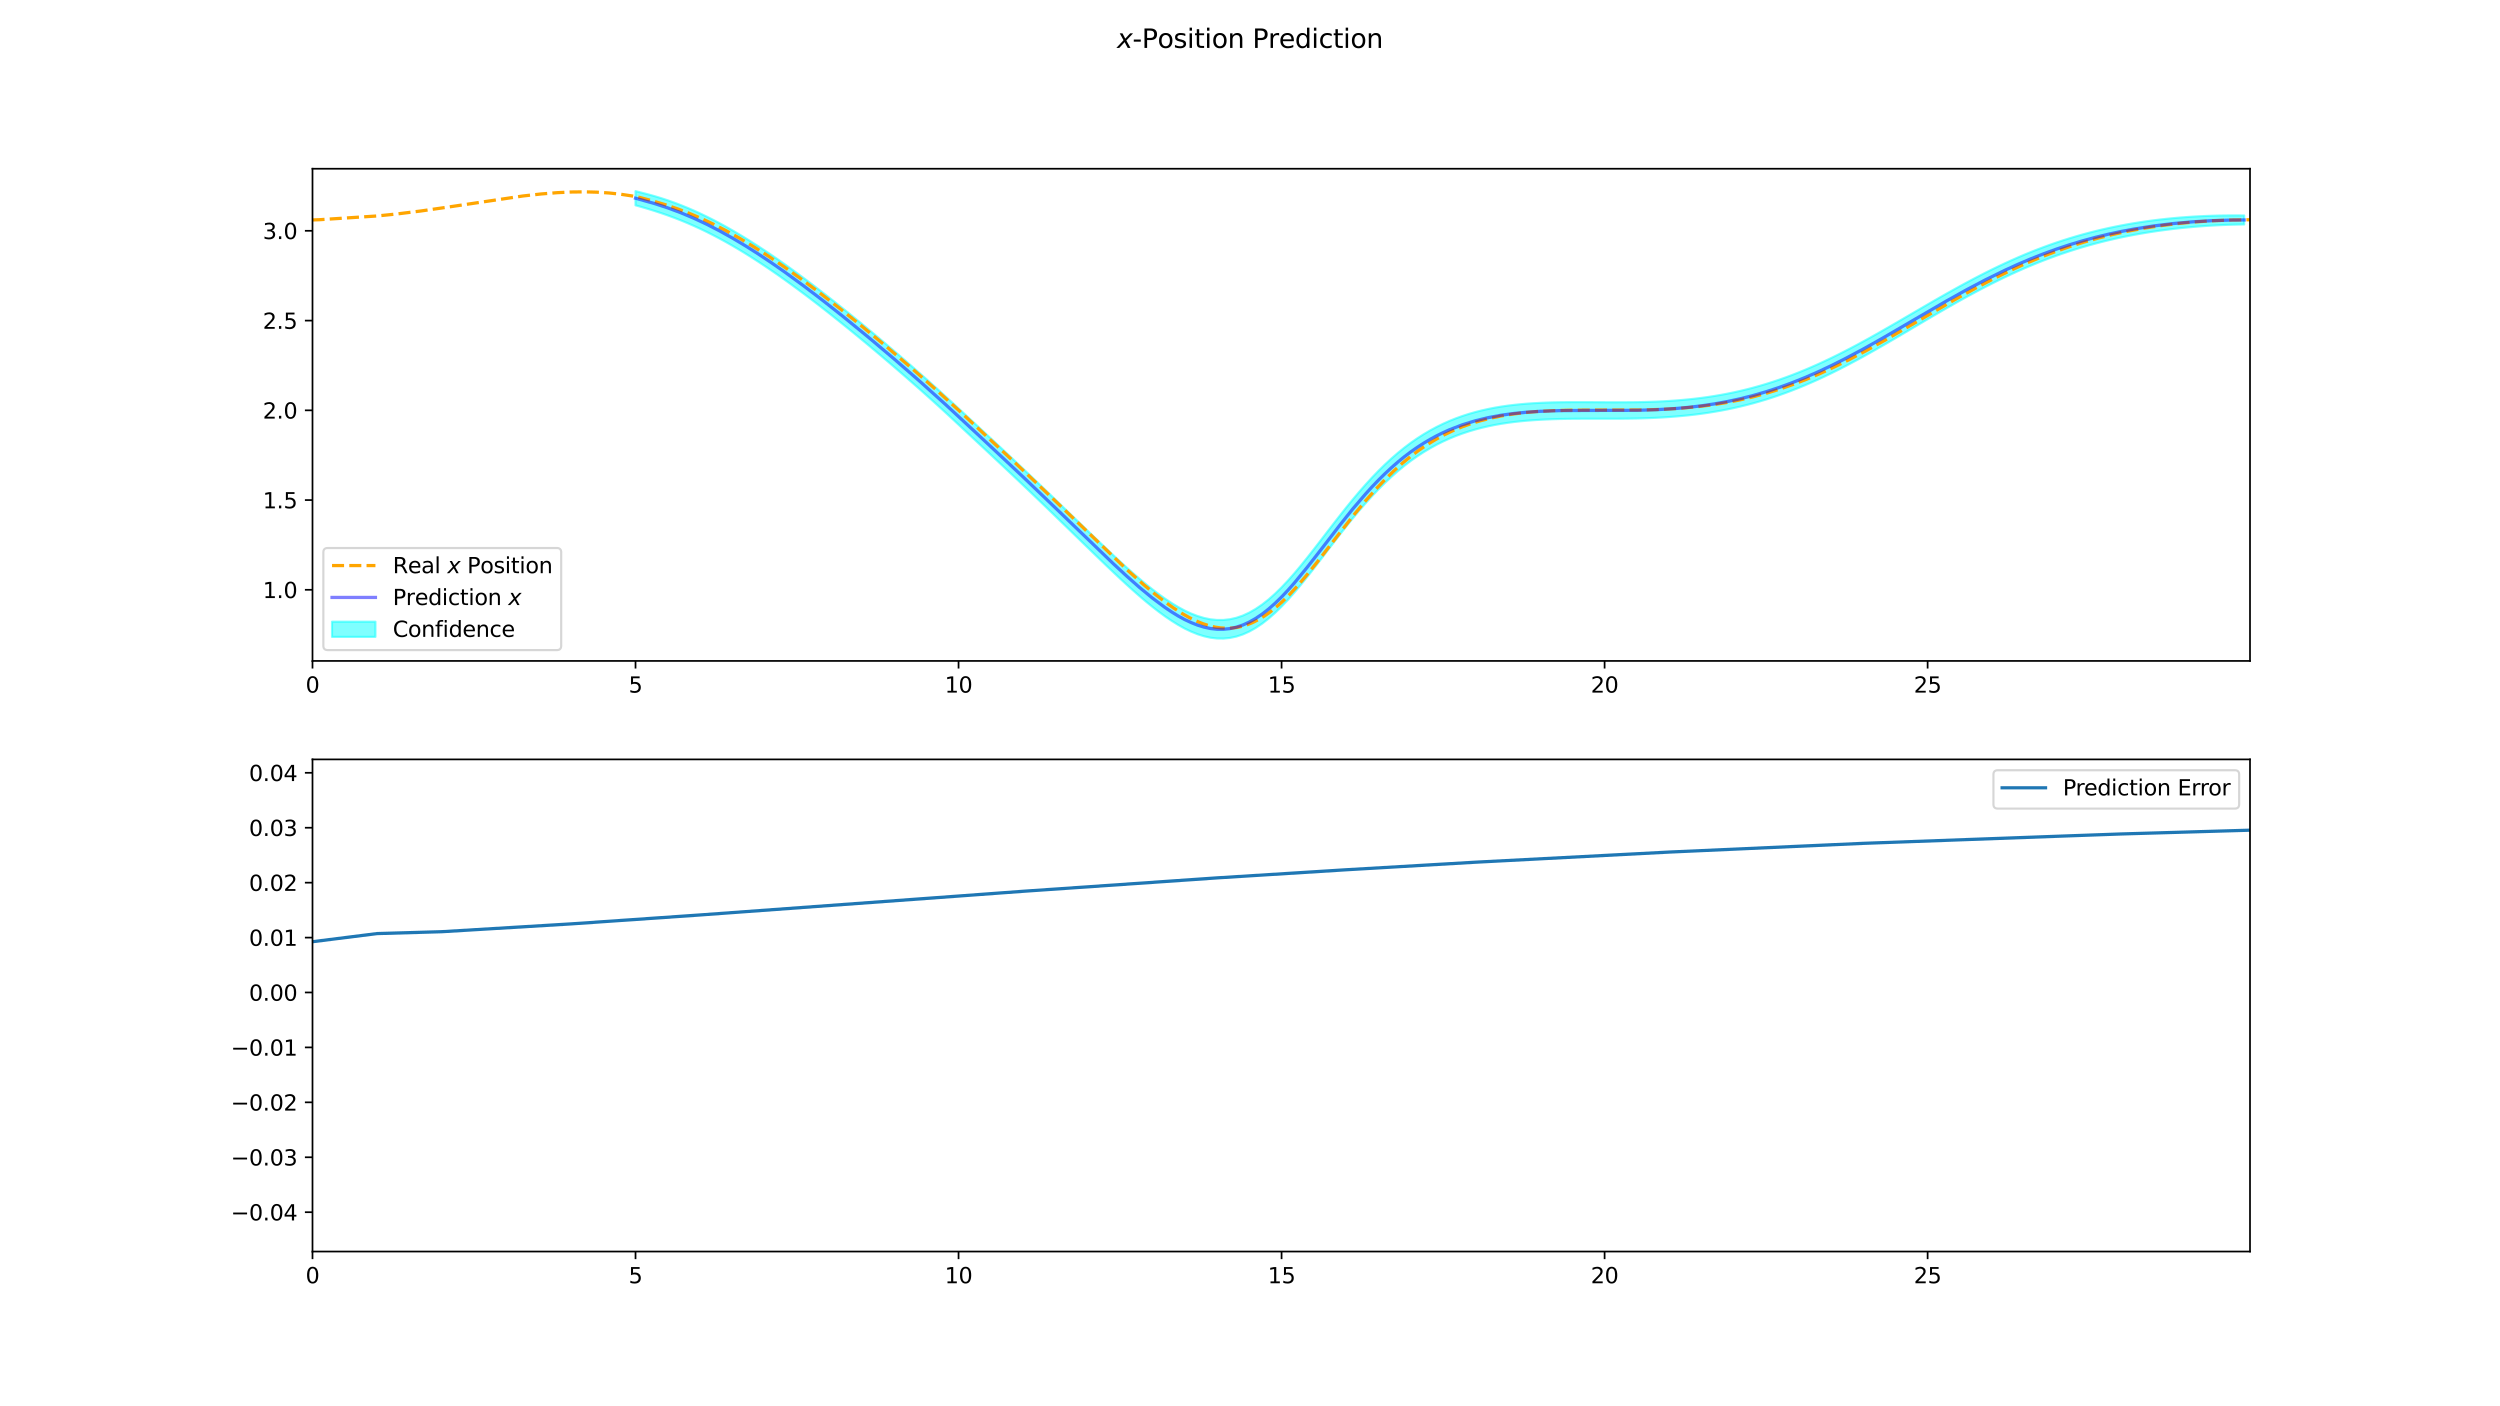 <?xml version="1.0" encoding="utf-8" standalone="no"?>
<!DOCTYPE svg PUBLIC "-//W3C//DTD SVG 1.1//EN"
  "http://www.w3.org/Graphics/SVG/1.1/DTD/svg11.dtd">
<svg xmlns:xlink="http://www.w3.org/1999/xlink" width="1152pt" height="648pt" viewBox="0 0 1152 648" xmlns="http://www.w3.org/2000/svg" version="1.1">
 <defs>
  <style type="text/css">*{stroke-linejoin: round; stroke-linecap: butt}</style>
 </defs>
 <g id="figure_1">
  <g id="patch_1">
   <path d="M 0 648 
L 1152 648 
L 1152 0 
L 0 0 
z
" style="fill: #ffffff"/>
  </g>
  <g id="axes_1">
   <g id="patch_2">
    <path d="M 144 304.56 
L 1036.8 304.56 
L 1036.8 77.76 
L 144 77.76 
z
" style="fill: #ffffff"/>
   </g>
   <g id="PolyCollection_1">
    <defs>
     <path id="m8ee7e1d15e" d="M 292.85 -559.931 
L 292.85 -553.388 
L 295.827 -552.552 
L 298.804 -551.67 
L 301.781 -550.741 
L 304.758 -549.762 
L 307.735 -548.726 
L 310.712 -547.63 
L 313.689 -546.468 
L 316.666 -545.241 
L 319.643 -543.948 
L 322.62 -542.586 
L 325.597 -541.152 
L 328.574 -539.654 
L 331.551 -538.087 
L 334.528 -536.454 
L 337.505 -534.761 
L 340.481 -533.007 
L 343.458 -531.195 
L 346.435 -529.328 
L 349.412 -527.412 
L 352.389 -525.446 
L 355.366 -523.428 
L 358.343 -521.373 
L 361.32 -519.27 
L 364.297 -517.126 
L 367.274 -514.946 
L 370.251 -512.732 
L 373.228 -510.489 
L 376.205 -508.207 
L 379.182 -505.902 
L 382.159 -503.573 
L 385.136 -501.212 
L 388.113 -498.828 
L 391.09 -496.423 
L 394.067 -493.99 
L 397.044 -491.543 
L 400.021 -489.074 
L 402.998 -486.586 
L 405.975 -484.076 
L 408.952 -481.544 
L 411.929 -479.002 
L 414.906 -476.43 
L 417.883 -473.846 
L 420.86 -471.235 
L 423.837 -468.61 
L 426.814 -465.956 
L 429.791 -463.282 
L 432.768 -460.582 
L 435.745 -457.857 
L 438.722 -455.109 
L 441.699 -452.329 
L 444.676 -449.544 
L 447.653 -446.768 
L 450.63 -443.995 
L 453.607 -441.22 
L 456.584 -438.437 
L 459.561 -435.647 
L 462.538 -432.856 
L 465.515 -430.055 
L 468.492 -427.247 
L 471.469 -424.428 
L 474.446 -421.591 
L 477.423 -418.742 
L 480.4 -415.887 
L 483.377 -413.016 
L 486.354 -410.121 
L 489.331 -407.23 
L 492.308 -404.346 
L 495.285 -401.449 
L 498.262 -398.552 
L 501.239 -395.66 
L 504.216 -392.77 
L 507.193 -389.886 
L 510.17 -387.03 
L 513.147 -384.201 
L 516.124 -381.396 
L 519.101 -378.653 
L 522.078 -375.966 
L 525.055 -373.348 
L 528.032 -370.812 
L 531.009 -368.394 
L 533.986 -366.085 
L 536.963 -363.906 
L 539.94 -361.889 
L 542.917 -360.03 
L 545.894 -358.367 
L 548.871 -356.946 
L 551.848 -355.743 
L 554.825 -354.802 
L 557.802 -354.138 
L 560.779 -353.791 
L 563.756 -353.749 
L 566.733 -354.033 
L 569.71 -354.661 
L 572.687 -355.641 
L 575.664 -356.972 
L 578.641 -358.645 
L 581.618 -360.637 
L 584.595 -362.964 
L 587.572 -365.595 
L 590.549 -368.495 
L 593.526 -371.647 
L 596.503 -375.019 
L 599.48 -378.566 
L 602.457 -382.268 
L 605.434 -386.057 
L 608.411 -389.929 
L 611.388 -393.83 
L 614.365 -397.714 
L 617.342 -401.569 
L 620.319 -405.361 
L 623.296 -409.062 
L 626.273 -412.635 
L 629.25 -416.072 
L 632.227 -419.372 
L 635.204 -422.507 
L 638.181 -425.473 
L 641.158 -428.269 
L 644.135 -430.896 
L 647.112 -433.345 
L 650.089 -435.621 
L 653.066 -437.72 
L 656.043 -439.659 
L 659.02 -441.442 
L 661.997 -443.072 
L 664.974 -444.559 
L 667.951 -445.915 
L 670.928 -447.132 
L 673.905 -448.231 
L 676.882 -449.218 
L 679.859 -450.099 
L 682.836 -450.878 
L 685.813 -451.568 
L 688.79 -452.176 
L 691.767 -452.704 
L 694.744 -453.157 
L 697.721 -453.544 
L 700.698 -453.877 
L 703.675 -454.15 
L 706.652 -454.379 
L 709.629 -454.562 
L 712.606 -454.714 
L 715.583 -454.833 
L 718.56 -454.92 
L 721.537 -454.977 
L 724.514 -455.017 
L 727.49 -455.039 
L 730.467 -455.05 
L 733.444 -455.051 
L 736.421 -455.049 
L 739.398 -455.046 
L 742.375 -455.041 
L 745.352 -455.051 
L 748.329 -455.071 
L 751.306 -455.109 
L 754.283 -455.165 
L 757.26 -455.243 
L 760.237 -455.351 
L 763.214 -455.479 
L 766.191 -455.642 
L 769.168 -455.836 
L 772.145 -456.065 
L 775.122 -456.327 
L 778.099 -456.623 
L 781.076 -456.963 
L 784.053 -457.346 
L 787.03 -457.771 
L 790.007 -458.25 
L 792.984 -458.771 
L 795.961 -459.346 
L 798.938 -459.971 
L 801.915 -460.651 
L 804.892 -461.379 
L 807.869 -462.166 
L 810.846 -463.008 
L 813.823 -463.901 
L 816.8 -464.856 
L 819.777 -465.863 
L 822.754 -466.926 
L 825.731 -468.046 
L 828.708 -469.218 
L 831.685 -470.444 
L 834.662 -471.724 
L 837.639 -473.05 
L 840.616 -474.429 
L 843.593 -475.855 
L 846.57 -477.326 
L 849.547 -478.84 
L 852.524 -480.394 
L 855.501 -481.982 
L 858.478 -483.603 
L 861.455 -485.261 
L 864.432 -486.94 
L 867.409 -488.646 
L 870.386 -490.37 
L 873.363 -492.108 
L 876.34 -493.86 
L 879.317 -495.616 
L 882.294 -497.377 
L 885.271 -499.138 
L 888.248 -500.893 
L 891.225 -502.64 
L 894.202 -504.374 
L 897.179 -506.088 
L 900.156 -507.784 
L 903.133 -509.461 
L 906.11 -511.111 
L 909.087 -512.731 
L 912.064 -514.321 
L 915.041 -515.874 
L 918.018 -517.39 
L 920.995 -518.868 
L 923.972 -520.308 
L 926.949 -521.706 
L 929.926 -523.064 
L 932.903 -524.373 
L 935.88 -525.637 
L 938.857 -526.855 
L 941.834 -528.029 
L 944.811 -529.156 
L 947.788 -530.241 
L 950.765 -531.274 
L 953.742 -532.265 
L 956.719 -533.21 
L 959.696 -534.109 
L 962.673 -534.965 
L 965.65 -535.779 
L 968.627 -536.552 
L 971.604 -537.278 
L 974.581 -537.968 
L 977.558 -538.616 
L 980.535 -539.228 
L 983.512 -539.798 
L 986.489 -540.334 
L 989.466 -540.833 
L 992.443 -541.298 
L 995.42 -541.729 
L 998.397 -542.128 
L 1001.374 -542.495 
L 1004.351 -542.827 
L 1007.328 -543.13 
L 1010.305 -543.405 
L 1013.282 -543.651 
L 1016.259 -543.866 
L 1019.236 -544.053 
L 1022.213 -544.214 
L 1025.19 -544.346 
L 1028.167 -544.451 
L 1031.144 -544.529 
L 1034.121 -544.58 
L 1034.121 -548.704 
L 1034.121 -548.704 
L 1031.144 -548.734 
L 1028.167 -548.735 
L 1025.19 -548.71 
L 1022.213 -548.657 
L 1019.236 -548.574 
L 1016.259 -548.465 
L 1013.282 -548.327 
L 1010.305 -548.157 
L 1007.328 -547.957 
L 1004.351 -547.729 
L 1001.374 -547.469 
L 998.397 -547.173 
L 995.42 -546.843 
L 992.443 -546.481 
L 989.466 -546.085 
L 986.489 -545.652 
L 983.512 -545.18 
L 980.535 -544.674 
L 977.558 -544.124 
L 974.581 -543.536 
L 971.604 -542.907 
L 968.627 -542.238 
L 965.65 -541.522 
L 962.673 -540.764 
L 959.696 -539.962 
L 956.719 -539.117 
L 953.742 -538.224 
L 950.765 -537.284 
L 947.788 -536.3 
L 944.811 -535.263 
L 941.834 -534.183 
L 938.857 -533.056 
L 935.88 -531.884 
L 932.903 -530.664 
L 929.926 -529.396 
L 926.949 -528.079 
L 923.972 -526.72 
L 920.995 -525.319 
L 918.018 -523.879 
L 915.041 -522.4 
L 912.064 -520.881 
L 909.087 -519.325 
L 906.11 -517.738 
L 903.133 -516.119 
L 900.156 -514.473 
L 897.179 -512.807 
L 894.202 -511.122 
L 891.225 -509.414 
L 888.248 -507.692 
L 885.271 -505.963 
L 882.294 -504.224 
L 879.317 -502.486 
L 876.34 -500.752 
L 873.363 -499.019 
L 870.386 -497.3 
L 867.409 -495.594 
L 864.432 -493.906 
L 861.455 -492.242 
L 858.478 -490.6 
L 855.501 -488.994 
L 852.524 -487.419 
L 849.547 -485.878 
L 846.57 -484.376 
L 843.593 -482.918 
L 840.616 -481.503 
L 837.639 -480.135 
L 834.662 -478.821 
L 831.685 -477.551 
L 828.708 -476.336 
L 825.731 -475.175 
L 822.754 -474.065 
L 819.777 -473.013 
L 816.8 -472.017 
L 813.823 -471.074 
L 810.846 -470.192 
L 807.869 -469.362 
L 804.892 -468.587 
L 801.915 -467.872 
L 798.938 -467.206 
L 795.961 -466.595 
L 792.984 -466.035 
L 790.007 -465.529 
L 787.03 -465.066 
L 784.053 -464.657 
L 781.076 -464.291 
L 778.099 -463.97 
L 775.122 -463.692 
L 772.145 -463.451 
L 769.168 -463.245 
L 766.191 -463.073 
L 763.214 -462.933 
L 760.237 -462.829 
L 757.26 -462.744 
L 754.283 -462.688 
L 751.306 -462.652 
L 748.329 -462.633 
L 745.352 -462.628 
L 742.375 -462.629 
L 739.398 -462.644 
L 736.421 -462.66 
L 733.444 -462.677 
L 730.467 -462.692 
L 727.49 -462.698 
L 724.514 -462.695 
L 721.537 -462.675 
L 718.56 -462.64 
L 715.583 -462.578 
L 712.606 -462.485 
L 709.629 -462.357 
L 706.652 -462.197 
L 703.675 -461.991 
L 700.698 -461.742 
L 697.721 -461.433 
L 694.744 -461.07 
L 691.767 -460.64 
L 688.79 -460.137 
L 685.813 -459.554 
L 682.836 -458.888 
L 679.859 -458.134 
L 676.882 -457.279 
L 673.905 -456.316 
L 670.928 -455.242 
L 667.951 -454.052 
L 664.974 -452.725 
L 661.997 -451.266 
L 659.02 -449.666 
L 656.043 -447.913 
L 653.066 -446.006 
L 650.089 -443.943 
L 647.112 -441.705 
L 644.135 -439.296 
L 641.158 -436.71 
L 638.181 -433.957 
L 635.204 -431.035 
L 632.227 -427.944 
L 629.25 -424.687 
L 626.273 -421.294 
L 623.296 -417.762 
L 620.319 -414.096 
L 617.342 -410.334 
L 614.365 -406.508 
L 611.388 -402.65 
L 608.411 -398.766 
L 605.434 -394.909 
L 602.457 -391.13 
L 599.48 -387.43 
L 596.503 -383.884 
L 593.526 -380.509 
L 590.549 -377.35 
L 587.572 -374.437 
L 584.595 -371.787 
L 581.618 -369.443 
L 578.641 -367.422 
L 575.664 -365.712 
L 572.687 -364.341 
L 569.71 -363.323 
L 566.733 -362.654 
L 563.756 -362.327 
L 560.779 -362.321 
L 557.802 -362.621 
L 554.825 -363.239 
L 551.848 -364.131 
L 548.871 -365.285 
L 545.894 -366.658 
L 542.917 -368.274 
L 539.94 -370.087 
L 536.963 -372.057 
L 533.986 -374.191 
L 531.009 -376.456 
L 528.032 -378.833 
L 525.055 -381.328 
L 522.078 -383.907 
L 519.101 -386.559 
L 516.124 -389.266 
L 513.147 -392.037 
L 510.17 -394.835 
L 507.193 -397.662 
L 504.216 -400.518 
L 501.239 -403.381 
L 498.262 -406.25 
L 495.285 -409.125 
L 492.308 -412.003 
L 489.331 -414.87 
L 486.354 -417.744 
L 483.377 -420.622 
L 480.4 -423.48 
L 477.423 -426.325 
L 474.446 -429.163 
L 471.469 -431.993 
L 468.492 -434.806 
L 465.515 -437.609 
L 462.538 -440.406 
L 459.561 -443.192 
L 456.584 -445.975 
L 453.607 -448.751 
L 450.63 -451.518 
L 447.653 -454.28 
L 444.676 -457.039 
L 441.699 -459.805 
L 438.722 -462.566 
L 435.745 -465.297 
L 432.768 -468.005 
L 429.791 -470.69 
L 426.814 -473.349 
L 423.837 -475.991 
L 420.86 -478.604 
L 417.883 -481.204 
L 414.906 -483.778 
L 411.929 -486.339 
L 408.952 -488.873 
L 405.975 -491.395 
L 402.998 -493.896 
L 400.021 -496.376 
L 397.044 -498.837 
L 394.067 -501.274 
L 391.09 -503.698 
L 388.113 -506.095 
L 385.136 -508.47 
L 382.159 -510.821 
L 379.182 -513.141 
L 376.205 -515.435 
L 373.228 -517.705 
L 370.251 -519.937 
L 367.274 -522.139 
L 364.297 -524.307 
L 361.32 -526.439 
L 358.343 -528.529 
L 355.366 -530.573 
L 352.389 -532.578 
L 349.412 -534.533 
L 346.435 -536.44 
L 343.458 -538.299 
L 340.481 -540.103 
L 337.505 -541.85 
L 334.528 -543.538 
L 331.551 -545.166 
L 328.574 -546.729 
L 325.597 -548.221 
L 322.62 -549.649 
L 319.643 -551.001 
L 316.666 -552.28 
L 313.689 -553.488 
L 310.712 -554.621 
L 307.735 -555.678 
L 304.758 -556.659 
L 301.781 -557.564 
L 298.804 -558.399 
L 295.827 -559.17 
L 292.85 -559.931 
z
" style="stroke: #00ffff; stroke-opacity: 0.5"/>
    </defs>
    <g clip-path="url(#p074dc80204)">
     <use xlink:href="#m8ee7e1d15e" x="0" y="648" style="fill: #00ffff; fill-opacity: 0.5; stroke: #00ffff; stroke-opacity: 0.5"/>
    </g>
   </g>
   <g id="matplotlib.axis_1">
    <g id="xtick_1">
     <g id="line2d_1">
      <defs>
       <path id="m74d0c7915e" d="M 0 0 
L 0 3.5 
" style="stroke: #000000; stroke-width: 0.8"/>
      </defs>
      <g>
       <use xlink:href="#m74d0c7915e" x="144" y="304.56" style="stroke: #000000; stroke-width: 0.8"/>
      </g>
     </g>
     <g id="text_1">
      <!-- 0 -->
      <g transform="translate(140.819 319.158) scale(0.1 -0.1)">
       <defs>
        <path id="DejaVuSans-30" d="M 2034 4250 
Q 1547 4250 1301 3770 
Q 1056 3291 1056 2328 
Q 1056 1369 1301 889 
Q 1547 409 2034 409 
Q 2525 409 2770 889 
Q 3016 1369 3016 2328 
Q 3016 3291 2770 3770 
Q 2525 4250 2034 4250 
z
M 2034 4750 
Q 2819 4750 3233 4129 
Q 3647 3509 3647 2328 
Q 3647 1150 3233 529 
Q 2819 -91 2034 -91 
Q 1250 -91 836 529 
Q 422 1150 422 2328 
Q 422 3509 836 4129 
Q 1250 4750 2034 4750 
z
" transform="scale(0.016)"/>
       </defs>
       <use xlink:href="#DejaVuSans-30"/>
      </g>
     </g>
    </g>
    <g id="xtick_2">
     <g id="line2d_2">
      <g>
       <use xlink:href="#m74d0c7915e" x="292.85" y="304.56" style="stroke: #000000; stroke-width: 0.8"/>
      </g>
     </g>
     <g id="text_2">
      <!-- 5 -->
      <g transform="translate(289.668 319.158) scale(0.1 -0.1)">
       <defs>
        <path id="DejaVuSans-35" d="M 691 4666 
L 3169 4666 
L 3169 4134 
L 1269 4134 
L 1269 2991 
Q 1406 3038 1543 3061 
Q 1681 3084 1819 3084 
Q 2600 3084 3056 2656 
Q 3513 2228 3513 1497 
Q 3513 744 3044 326 
Q 2575 -91 1722 -91 
Q 1428 -91 1123 -41 
Q 819 9 494 109 
L 494 744 
Q 775 591 1075 516 
Q 1375 441 1709 441 
Q 2250 441 2565 725 
Q 2881 1009 2881 1497 
Q 2881 1984 2565 2268 
Q 2250 2553 1709 2553 
Q 1456 2553 1204 2497 
Q 953 2441 691 2322 
L 691 4666 
z
" transform="scale(0.016)"/>
       </defs>
       <use xlink:href="#DejaVuSans-35"/>
      </g>
     </g>
    </g>
    <g id="xtick_3">
     <g id="line2d_3">
      <g>
       <use xlink:href="#m74d0c7915e" x="441.699" y="304.56" style="stroke: #000000; stroke-width: 0.8"/>
      </g>
     </g>
     <g id="text_3">
      <!-- 10 -->
      <g transform="translate(435.337 319.158) scale(0.1 -0.1)">
       <defs>
        <path id="DejaVuSans-31" d="M 794 531 
L 1825 531 
L 1825 4091 
L 703 3866 
L 703 4441 
L 1819 4666 
L 2450 4666 
L 2450 531 
L 3481 531 
L 3481 0 
L 794 0 
L 794 531 
z
" transform="scale(0.016)"/>
       </defs>
       <use xlink:href="#DejaVuSans-31"/>
       <use xlink:href="#DejaVuSans-30" x="63.623"/>
      </g>
     </g>
    </g>
    <g id="xtick_4">
     <g id="line2d_4">
      <g>
       <use xlink:href="#m74d0c7915e" x="590.549" y="304.56" style="stroke: #000000; stroke-width: 0.8"/>
      </g>
     </g>
     <g id="text_4">
      <!-- 15 -->
      <g transform="translate(584.186 319.158) scale(0.1 -0.1)">
       <use xlink:href="#DejaVuSans-31"/>
       <use xlink:href="#DejaVuSans-35" x="63.623"/>
      </g>
     </g>
    </g>
    <g id="xtick_5">
     <g id="line2d_5">
      <g>
       <use xlink:href="#m74d0c7915e" x="739.398" y="304.56" style="stroke: #000000; stroke-width: 0.8"/>
      </g>
     </g>
     <g id="text_5">
      <!-- 20 -->
      <g transform="translate(733.036 319.158) scale(0.1 -0.1)">
       <defs>
        <path id="DejaVuSans-32" d="M 1228 531 
L 3431 531 
L 3431 0 
L 469 0 
L 469 531 
Q 828 903 1448 1529 
Q 2069 2156 2228 2338 
Q 2531 2678 2651 2914 
Q 2772 3150 2772 3378 
Q 2772 3750 2511 3984 
Q 2250 4219 1831 4219 
Q 1534 4219 1204 4116 
Q 875 4013 500 3803 
L 500 4441 
Q 881 4594 1212 4672 
Q 1544 4750 1819 4750 
Q 2544 4750 2975 4387 
Q 3406 4025 3406 3419 
Q 3406 3131 3298 2873 
Q 3191 2616 2906 2266 
Q 2828 2175 2409 1742 
Q 1991 1309 1228 531 
z
" transform="scale(0.016)"/>
       </defs>
       <use xlink:href="#DejaVuSans-32"/>
       <use xlink:href="#DejaVuSans-30" x="63.623"/>
      </g>
     </g>
    </g>
    <g id="xtick_6">
     <g id="line2d_6">
      <g>
       <use xlink:href="#m74d0c7915e" x="888.248" y="304.56" style="stroke: #000000; stroke-width: 0.8"/>
      </g>
     </g>
     <g id="text_6">
      <!-- 25 -->
      <g transform="translate(881.886 319.158) scale(0.1 -0.1)">
       <use xlink:href="#DejaVuSans-32"/>
       <use xlink:href="#DejaVuSans-35" x="63.623"/>
      </g>
     </g>
    </g>
   </g>
   <g id="matplotlib.axis_2">
    <g id="ytick_1">
     <g id="line2d_7">
      <defs>
       <path id="m1067f7446f" d="M 0 0 
L -3.5 0 
" style="stroke: #000000; stroke-width: 0.8"/>
      </defs>
      <g>
       <use xlink:href="#m1067f7446f" x="144" y="271.79" style="stroke: #000000; stroke-width: 0.8"/>
      </g>
     </g>
     <g id="text_7">
      <!-- 1.0 -->
      <g transform="translate(121.097 275.589) scale(0.1 -0.1)">
       <defs>
        <path id="DejaVuSans-2e" d="M 684 794 
L 1344 794 
L 1344 0 
L 684 0 
L 684 794 
z
" transform="scale(0.016)"/>
       </defs>
       <use xlink:href="#DejaVuSans-31"/>
       <use xlink:href="#DejaVuSans-2e" x="63.623"/>
       <use xlink:href="#DejaVuSans-30" x="95.41"/>
      </g>
     </g>
    </g>
    <g id="ytick_2">
     <g id="line2d_8">
      <g>
       <use xlink:href="#m1067f7446f" x="144" y="230.434" style="stroke: #000000; stroke-width: 0.8"/>
      </g>
     </g>
     <g id="text_8">
      <!-- 1.5 -->
      <g transform="translate(121.097 234.233) scale(0.1 -0.1)">
       <use xlink:href="#DejaVuSans-31"/>
       <use xlink:href="#DejaVuSans-2e" x="63.623"/>
       <use xlink:href="#DejaVuSans-35" x="95.41"/>
      </g>
     </g>
    </g>
    <g id="ytick_3">
     <g id="line2d_9">
      <g>
       <use xlink:href="#m1067f7446f" x="144" y="189.079" style="stroke: #000000; stroke-width: 0.8"/>
      </g>
     </g>
     <g id="text_9">
      <!-- 2.0 -->
      <g transform="translate(121.097 192.878) scale(0.1 -0.1)">
       <use xlink:href="#DejaVuSans-32"/>
       <use xlink:href="#DejaVuSans-2e" x="63.623"/>
       <use xlink:href="#DejaVuSans-30" x="95.41"/>
      </g>
     </g>
    </g>
    <g id="ytick_4">
     <g id="line2d_10">
      <g>
       <use xlink:href="#m1067f7446f" x="144" y="147.723" style="stroke: #000000; stroke-width: 0.8"/>
      </g>
     </g>
     <g id="text_10">
      <!-- 2.5 -->
      <g transform="translate(121.097 151.522) scale(0.1 -0.1)">
       <use xlink:href="#DejaVuSans-32"/>
       <use xlink:href="#DejaVuSans-2e" x="63.623"/>
       <use xlink:href="#DejaVuSans-35" x="95.41"/>
      </g>
     </g>
    </g>
    <g id="ytick_5">
     <g id="line2d_11">
      <g>
       <use xlink:href="#m1067f7446f" x="144" y="106.368" style="stroke: #000000; stroke-width: 0.8"/>
      </g>
     </g>
     <g id="text_11">
      <!-- 3.0 -->
      <g transform="translate(121.097 110.167) scale(0.1 -0.1)">
       <defs>
        <path id="DejaVuSans-33" d="M 2597 2516 
Q 3050 2419 3304 2112 
Q 3559 1806 3559 1356 
Q 3559 666 3084 287 
Q 2609 -91 1734 -91 
Q 1441 -91 1130 -33 
Q 819 25 488 141 
L 488 750 
Q 750 597 1062 519 
Q 1375 441 1716 441 
Q 2309 441 2620 675 
Q 2931 909 2931 1356 
Q 2931 1769 2642 2001 
Q 2353 2234 1838 2234 
L 1294 2234 
L 1294 2753 
L 1863 2753 
Q 2328 2753 2575 2939 
Q 2822 3125 2822 3475 
Q 2822 3834 2567 4026 
Q 2313 4219 1838 4219 
Q 1578 4219 1281 4162 
Q 984 4106 628 3988 
L 628 4550 
Q 988 4650 1302 4700 
Q 1616 4750 1894 4750 
Q 2613 4750 3031 4423 
Q 3450 4097 3450 3541 
Q 3450 3153 3228 2886 
Q 3006 2619 2597 2516 
z
" transform="scale(0.016)"/>
       </defs>
       <use xlink:href="#DejaVuSans-33"/>
       <use xlink:href="#DejaVuSans-2e" x="63.623"/>
       <use xlink:href="#DejaVuSans-30" x="95.41"/>
      </g>
     </g>
    </g>
   </g>
   <g id="line2d_12">
    <path d="M 144 101.35 
L 147.275 101.237 
L 173.77 99.521 
L 182.999 98.581 
L 193.716 97.252 
L 206.219 95.458 
L 241.05 90.297 
L 249.386 89.378 
L 256.828 88.779 
L 263.08 88.481 
L 269.331 88.404 
L 274.988 88.554 
L 280.644 88.922 
L 286.003 89.502 
L 291.361 90.309 
L 294.934 91.023 
L 300.59 92.538 
L 306.544 94.314 
L 312.2 96.236 
L 317.856 98.408 
L 323.215 100.695 
L 328.871 103.363 
L 334.528 106.278 
L 340.481 109.597 
L 346.733 113.337 
L 353.58 117.701 
L 360.725 122.527 
L 368.168 127.823 
L 376.801 134.244 
L 386.625 141.858 
L 397.044 150.239 
L 407.762 159.125 
L 419.967 169.552 
L 431.577 179.785 
L 441.997 189.27 
L 469.088 214.514 
L 484.27 228.932 
L 519.696 262.877 
L 526.841 269.269 
L 531.902 273.515 
L 536.665 277.227 
L 540.833 280.202 
L 544.703 282.702 
L 547.978 284.564 
L 551.253 286.158 
L 554.23 287.38 
L 557.207 288.344 
L 559.886 288.976 
L 562.565 289.358 
L 565.244 289.502 
L 567.626 289.419 
L 570.008 289.121 
L 572.389 288.604 
L 574.771 287.862 
L 577.152 286.895 
L 579.832 285.546 
L 582.511 283.943 
L 585.19 282.07 
L 588.167 279.679 
L 591.144 277.004 
L 594.419 273.751 
L 597.991 269.874 
L 601.861 265.353 
L 607.22 258.698 
L 616.151 247.135 
L 624.189 236.874 
L 629.25 230.783 
L 634.013 225.391 
L 638.181 220.997 
L 642.349 216.931 
L 646.219 213.448 
L 650.089 210.262 
L 653.959 207.374 
L 657.829 204.764 
L 661.699 202.422 
L 665.569 200.335 
L 669.439 198.479 
L 673.607 196.743 
L 677.775 195.239 
L 681.943 193.953 
L 686.706 192.725 
L 691.469 191.72 
L 696.53 190.879 
L 702.186 190.166 
L 708.14 189.64 
L 715.583 189.226 
L 723.323 189.018 
L 734.338 188.957 
L 757.558 188.898 
L 766.489 188.606 
L 774.229 188.137 
L 781.672 187.469 
L 788.817 186.583 
L 795.366 185.536 
L 801.618 184.308 
L 807.869 182.851 
L 814.121 181.152 
L 820.075 179.304 
L 826.029 177.234 
L 832.281 174.827 
L 838.83 172.056 
L 845.379 169.038 
L 852.226 165.646 
L 860.264 161.407 
L 869.493 156.255 
L 882.889 148.47 
L 900.454 138.265 
L 910.278 132.815 
L 918.316 128.6 
L 926.056 124.798 
L 933.201 121.531 
L 940.048 118.652 
L 946.895 116.012 
L 953.444 113.717 
L 959.994 111.647 
L 966.841 109.716 
L 973.688 108.014 
L 980.833 106.471 
L 987.977 105.157 
L 995.42 104.015 
L 1003.16 103.051 
L 1011.198 102.287 
L 1019.236 101.741 
L 1027.571 101.394 
L 1036.205 101.264 
L 1036.8 101.264 
L 1036.8 101.264 
" clip-path="url(#p074dc80204)" style="fill: none; stroke-dasharray: 5.55,2.4; stroke-dashoffset: 0; stroke: #ffa500; stroke-width: 1.5"/>
   </g>
   <g id="line2d_13">
    <path d="M 292.85 91.34 
L 301.781 93.847 
L 307.735 95.798 
L 313.689 98.022 
L 319.643 100.525 
L 325.597 103.313 
L 331.551 106.374 
L 337.505 109.695 
L 343.458 113.253 
L 349.412 117.027 
L 355.366 121 
L 361.32 125.146 
L 370.251 131.665 
L 379.182 138.479 
L 388.113 145.539 
L 400.021 155.275 
L 411.929 165.329 
L 423.837 175.7 
L 435.745 186.423 
L 450.63 200.244 
L 471.469 219.789 
L 486.354 234.067 
L 513.147 259.881 
L 519.101 265.394 
L 525.055 270.662 
L 531.009 275.575 
L 536.963 280.019 
L 539.94 282.012 
L 542.917 283.848 
L 545.894 285.488 
L 548.871 286.884 
L 551.848 288.063 
L 554.825 288.979 
L 557.802 289.62 
L 560.779 289.944 
L 563.756 289.962 
L 566.733 289.656 
L 569.71 289.008 
L 572.687 288.009 
L 575.664 286.658 
L 578.641 284.966 
L 581.618 282.96 
L 584.595 280.624 
L 587.572 277.984 
L 590.549 275.078 
L 593.526 271.922 
L 596.503 268.548 
L 602.457 261.301 
L 608.411 253.652 
L 617.342 242.048 
L 623.296 234.588 
L 629.25 227.62 
L 632.227 224.342 
L 635.204 221.229 
L 638.181 218.285 
L 641.158 215.51 
L 644.135 212.904 
L 647.112 210.475 
L 650.089 208.218 
L 653.066 206.137 
L 656.043 204.214 
L 659.02 202.446 
L 661.997 200.831 
L 664.974 199.358 
L 667.951 198.016 
L 673.905 195.726 
L 679.859 193.884 
L 685.813 192.439 
L 691.767 191.328 
L 697.721 190.512 
L 703.675 189.929 
L 709.629 189.54 
L 718.56 189.22 
L 730.467 189.129 
L 754.283 189.074 
L 763.214 188.794 
L 772.145 188.242 
L 778.099 187.703 
L 784.053 186.999 
L 790.007 186.111 
L 795.961 185.029 
L 801.915 183.739 
L 807.869 182.236 
L 813.823 180.512 
L 819.777 178.562 
L 825.731 176.39 
L 831.685 174.003 
L 837.639 171.408 
L 843.593 168.614 
L 849.547 165.641 
L 858.478 160.898 
L 867.409 155.88 
L 882.294 147.199 
L 897.179 138.553 
L 906.11 133.576 
L 915.041 128.863 
L 923.972 124.486 
L 929.926 121.77 
L 935.88 119.24 
L 941.834 116.894 
L 947.788 114.73 
L 953.742 112.755 
L 959.696 110.965 
L 965.65 109.35 
L 971.604 107.907 
L 977.558 106.63 
L 983.512 105.511 
L 992.443 104.111 
L 1001.374 103.018 
L 1010.305 102.219 
L 1019.236 101.686 
L 1028.167 101.407 
L 1034.121 101.358 
L 1034.121 101.358 
" clip-path="url(#p074dc80204)" style="fill: none; stroke: #0000ff; stroke-opacity: 0.5; stroke-width: 1.5; stroke-linecap: square"/>
   </g>
   <g id="patch_3">
    <path d="M 144 304.56 
L 144 77.76 
" style="fill: none; stroke: #000000; stroke-width: 0.8; stroke-linejoin: miter; stroke-linecap: square"/>
   </g>
   <g id="patch_4">
    <path d="M 1036.8 304.56 
L 1036.8 77.76 
" style="fill: none; stroke: #000000; stroke-width: 0.8; stroke-linejoin: miter; stroke-linecap: square"/>
   </g>
   <g id="patch_5">
    <path d="M 144 304.56 
L 1036.8 304.56 
" style="fill: none; stroke: #000000; stroke-width: 0.8; stroke-linejoin: miter; stroke-linecap: square"/>
   </g>
   <g id="patch_6">
    <path d="M 144 77.76 
L 1036.8 77.76 
" style="fill: none; stroke: #000000; stroke-width: 0.8; stroke-linejoin: miter; stroke-linecap: square"/>
   </g>
   <g id="legend_1">
    <g id="patch_7">
     <path d="M 151 299.56 
L 256.6 299.56 
Q 258.6 299.56 258.6 297.56 
L 258.6 254.526 
Q 258.6 252.526 256.6 252.526 
L 151 252.526 
Q 149 252.526 149 254.526 
L 149 297.56 
Q 149 299.56 151 299.56 
z
" style="fill: #ffffff; opacity: 0.8; stroke: #cccccc; stroke-linejoin: miter"/>
    </g>
    <g id="line2d_14">
     <path d="M 153 260.624 
L 163 260.624 
L 173 260.624 
" style="fill: none; stroke-dasharray: 5.55,2.4; stroke-dashoffset: 0; stroke: #ffa500; stroke-width: 1.5"/>
    </g>
    <g id="text_12">
     <!-- Real $x$ Position -->
     <g transform="translate(181 264.124) scale(0.1 -0.1)">
      <defs>
       <path id="DejaVuSans-52" d="M 2841 2188 
Q 3044 2119 3236 1894 
Q 3428 1669 3622 1275 
L 4263 0 
L 3584 0 
L 2988 1197 
Q 2756 1666 2539 1819 
Q 2322 1972 1947 1972 
L 1259 1972 
L 1259 0 
L 628 0 
L 628 4666 
L 2053 4666 
Q 2853 4666 3247 4331 
Q 3641 3997 3641 3322 
Q 3641 2881 3436 2590 
Q 3231 2300 2841 2188 
z
M 1259 4147 
L 1259 2491 
L 2053 2491 
Q 2509 2491 2742 2702 
Q 2975 2913 2975 3322 
Q 2975 3731 2742 3939 
Q 2509 4147 2053 4147 
L 1259 4147 
z
" transform="scale(0.016)"/>
       <path id="DejaVuSans-65" d="M 3597 1894 
L 3597 1613 
L 953 1613 
Q 991 1019 1311 708 
Q 1631 397 2203 397 
Q 2534 397 2845 478 
Q 3156 559 3463 722 
L 3463 178 
Q 3153 47 2828 -22 
Q 2503 -91 2169 -91 
Q 1331 -91 842 396 
Q 353 884 353 1716 
Q 353 2575 817 3079 
Q 1281 3584 2069 3584 
Q 2775 3584 3186 3129 
Q 3597 2675 3597 1894 
z
M 3022 2063 
Q 3016 2534 2758 2815 
Q 2500 3097 2075 3097 
Q 1594 3097 1305 2825 
Q 1016 2553 972 2059 
L 3022 2063 
z
" transform="scale(0.016)"/>
       <path id="DejaVuSans-61" d="M 2194 1759 
Q 1497 1759 1228 1600 
Q 959 1441 959 1056 
Q 959 750 1161 570 
Q 1363 391 1709 391 
Q 2188 391 2477 730 
Q 2766 1069 2766 1631 
L 2766 1759 
L 2194 1759 
z
M 3341 1997 
L 3341 0 
L 2766 0 
L 2766 531 
Q 2569 213 2275 61 
Q 1981 -91 1556 -91 
Q 1019 -91 701 211 
Q 384 513 384 1019 
Q 384 1609 779 1909 
Q 1175 2209 1959 2209 
L 2766 2209 
L 2766 2266 
Q 2766 2663 2505 2880 
Q 2244 3097 1772 3097 
Q 1472 3097 1187 3025 
Q 903 2953 641 2809 
L 641 3341 
Q 956 3463 1253 3523 
Q 1550 3584 1831 3584 
Q 2591 3584 2966 3190 
Q 3341 2797 3341 1997 
z
" transform="scale(0.016)"/>
       <path id="DejaVuSans-6c" d="M 603 4863 
L 1178 4863 
L 1178 0 
L 603 0 
L 603 4863 
z
" transform="scale(0.016)"/>
       <path id="DejaVuSans-20" transform="scale(0.016)"/>
       <path id="DejaVuSans-Oblique-78" d="M 3841 3500 
L 2234 1784 
L 3219 0 
L 2559 0 
L 1819 1388 
L 531 0 
L -166 0 
L 1556 1844 
L 641 3500 
L 1300 3500 
L 1972 2234 
L 3144 3500 
L 3841 3500 
z
" transform="scale(0.016)"/>
       <path id="DejaVuSans-50" d="M 1259 4147 
L 1259 2394 
L 2053 2394 
Q 2494 2394 2734 2622 
Q 2975 2850 2975 3272 
Q 2975 3691 2734 3919 
Q 2494 4147 2053 4147 
L 1259 4147 
z
M 628 4666 
L 2053 4666 
Q 2838 4666 3239 4311 
Q 3641 3956 3641 3272 
Q 3641 2581 3239 2228 
Q 2838 1875 2053 1875 
L 1259 1875 
L 1259 0 
L 628 0 
L 628 4666 
z
" transform="scale(0.016)"/>
       <path id="DejaVuSans-6f" d="M 1959 3097 
Q 1497 3097 1228 2736 
Q 959 2375 959 1747 
Q 959 1119 1226 758 
Q 1494 397 1959 397 
Q 2419 397 2687 759 
Q 2956 1122 2956 1747 
Q 2956 2369 2687 2733 
Q 2419 3097 1959 3097 
z
M 1959 3584 
Q 2709 3584 3137 3096 
Q 3566 2609 3566 1747 
Q 3566 888 3137 398 
Q 2709 -91 1959 -91 
Q 1206 -91 779 398 
Q 353 888 353 1747 
Q 353 2609 779 3096 
Q 1206 3584 1959 3584 
z
" transform="scale(0.016)"/>
       <path id="DejaVuSans-73" d="M 2834 3397 
L 2834 2853 
Q 2591 2978 2328 3040 
Q 2066 3103 1784 3103 
Q 1356 3103 1142 2972 
Q 928 2841 928 2578 
Q 928 2378 1081 2264 
Q 1234 2150 1697 2047 
L 1894 2003 
Q 2506 1872 2764 1633 
Q 3022 1394 3022 966 
Q 3022 478 2636 193 
Q 2250 -91 1575 -91 
Q 1294 -91 989 -36 
Q 684 19 347 128 
L 347 722 
Q 666 556 975 473 
Q 1284 391 1588 391 
Q 1994 391 2212 530 
Q 2431 669 2431 922 
Q 2431 1156 2273 1281 
Q 2116 1406 1581 1522 
L 1381 1569 
Q 847 1681 609 1914 
Q 372 2147 372 2553 
Q 372 3047 722 3315 
Q 1072 3584 1716 3584 
Q 2034 3584 2315 3537 
Q 2597 3491 2834 3397 
z
" transform="scale(0.016)"/>
       <path id="DejaVuSans-69" d="M 603 3500 
L 1178 3500 
L 1178 0 
L 603 0 
L 603 3500 
z
M 603 4863 
L 1178 4863 
L 1178 4134 
L 603 4134 
L 603 4863 
z
" transform="scale(0.016)"/>
       <path id="DejaVuSans-74" d="M 1172 4494 
L 1172 3500 
L 2356 3500 
L 2356 3053 
L 1172 3053 
L 1172 1153 
Q 1172 725 1289 603 
Q 1406 481 1766 481 
L 2356 481 
L 2356 0 
L 1766 0 
Q 1100 0 847 248 
Q 594 497 594 1153 
L 594 3053 
L 172 3053 
L 172 3500 
L 594 3500 
L 594 4494 
L 1172 4494 
z
" transform="scale(0.016)"/>
       <path id="DejaVuSans-6e" d="M 3513 2113 
L 3513 0 
L 2938 0 
L 2938 2094 
Q 2938 2591 2744 2837 
Q 2550 3084 2163 3084 
Q 1697 3084 1428 2787 
Q 1159 2491 1159 1978 
L 1159 0 
L 581 0 
L 581 3500 
L 1159 3500 
L 1159 2956 
Q 1366 3272 1645 3428 
Q 1925 3584 2291 3584 
Q 2894 3584 3203 3211 
Q 3513 2838 3513 2113 
z
" transform="scale(0.016)"/>
      </defs>
      <use xlink:href="#DejaVuSans-52" transform="translate(0 0.016)"/>
      <use xlink:href="#DejaVuSans-65" transform="translate(69.482 0.016)"/>
      <use xlink:href="#DejaVuSans-61" transform="translate(131.006 0.016)"/>
      <use xlink:href="#DejaVuSans-6c" transform="translate(192.285 0.016)"/>
      <use xlink:href="#DejaVuSans-20" transform="translate(220.068 0.016)"/>
      <use xlink:href="#DejaVuSans-Oblique-78" transform="translate(251.855 0.016)"/>
      <use xlink:href="#DejaVuSans-20" transform="translate(311.035 0.016)"/>
      <use xlink:href="#DejaVuSans-50" transform="translate(342.822 0.016)"/>
      <use xlink:href="#DejaVuSans-6f" transform="translate(403.125 0.016)"/>
      <use xlink:href="#DejaVuSans-73" transform="translate(464.307 0.016)"/>
      <use xlink:href="#DejaVuSans-69" transform="translate(516.406 0.016)"/>
      <use xlink:href="#DejaVuSans-74" transform="translate(544.189 0.016)"/>
      <use xlink:href="#DejaVuSans-69" transform="translate(583.398 0.016)"/>
      <use xlink:href="#DejaVuSans-6f" transform="translate(611.182 0.016)"/>
      <use xlink:href="#DejaVuSans-6e" transform="translate(672.363 0.016)"/>
     </g>
    </g>
    <g id="line2d_15">
     <path d="M 153 275.302 
L 163 275.302 
L 173 275.302 
" style="fill: none; stroke: #0000ff; stroke-opacity: 0.5; stroke-width: 1.5; stroke-linecap: square"/>
    </g>
    <g id="text_13">
     <!-- Prediction $x$ -->
     <g transform="translate(181 278.802) scale(0.1 -0.1)">
      <defs>
       <path id="DejaVuSans-72" d="M 2631 2963 
Q 2534 3019 2420 3045 
Q 2306 3072 2169 3072 
Q 1681 3072 1420 2755 
Q 1159 2438 1159 1844 
L 1159 0 
L 581 0 
L 581 3500 
L 1159 3500 
L 1159 2956 
Q 1341 3275 1631 3429 
Q 1922 3584 2338 3584 
Q 2397 3584 2469 3576 
Q 2541 3569 2628 3553 
L 2631 2963 
z
" transform="scale(0.016)"/>
       <path id="DejaVuSans-64" d="M 2906 2969 
L 2906 4863 
L 3481 4863 
L 3481 0 
L 2906 0 
L 2906 525 
Q 2725 213 2448 61 
Q 2172 -91 1784 -91 
Q 1150 -91 751 415 
Q 353 922 353 1747 
Q 353 2572 751 3078 
Q 1150 3584 1784 3584 
Q 2172 3584 2448 3432 
Q 2725 3281 2906 2969 
z
M 947 1747 
Q 947 1113 1208 752 
Q 1469 391 1925 391 
Q 2381 391 2643 752 
Q 2906 1113 2906 1747 
Q 2906 2381 2643 2742 
Q 2381 3103 1925 3103 
Q 1469 3103 1208 2742 
Q 947 2381 947 1747 
z
" transform="scale(0.016)"/>
       <path id="DejaVuSans-63" d="M 3122 3366 
L 3122 2828 
Q 2878 2963 2633 3030 
Q 2388 3097 2138 3097 
Q 1578 3097 1268 2742 
Q 959 2388 959 1747 
Q 959 1106 1268 751 
Q 1578 397 2138 397 
Q 2388 397 2633 464 
Q 2878 531 3122 666 
L 3122 134 
Q 2881 22 2623 -34 
Q 2366 -91 2075 -91 
Q 1284 -91 818 406 
Q 353 903 353 1747 
Q 353 2603 823 3093 
Q 1294 3584 2113 3584 
Q 2378 3584 2631 3529 
Q 2884 3475 3122 3366 
z
" transform="scale(0.016)"/>
      </defs>
      <use xlink:href="#DejaVuSans-50" transform="translate(0 0.016)"/>
      <use xlink:href="#DejaVuSans-72" transform="translate(60.303 0.016)"/>
      <use xlink:href="#DejaVuSans-65" transform="translate(101.416 0.016)"/>
      <use xlink:href="#DejaVuSans-64" transform="translate(162.939 0.016)"/>
      <use xlink:href="#DejaVuSans-69" transform="translate(226.416 0.016)"/>
      <use xlink:href="#DejaVuSans-63" transform="translate(254.199 0.016)"/>
      <use xlink:href="#DejaVuSans-74" transform="translate(309.18 0.016)"/>
      <use xlink:href="#DejaVuSans-69" transform="translate(348.389 0.016)"/>
      <use xlink:href="#DejaVuSans-6f" transform="translate(376.172 0.016)"/>
      <use xlink:href="#DejaVuSans-6e" transform="translate(437.354 0.016)"/>
      <use xlink:href="#DejaVuSans-20" transform="translate(500.732 0.016)"/>
      <use xlink:href="#DejaVuSans-Oblique-78" transform="translate(532.52 0.016)"/>
     </g>
    </g>
    <g id="patch_8">
     <path d="M 153 293.48 
L 173 293.48 
L 173 286.48 
L 153 286.48 
z
" style="fill: #00ffff; fill-opacity: 0.5; stroke: #00ffff; stroke-opacity: 0.5; stroke-linejoin: miter"/>
    </g>
    <g id="text_14">
     <!-- Confidence -->
     <g transform="translate(181 293.48) scale(0.1 -0.1)">
      <defs>
       <path id="DejaVuSans-43" d="M 4122 4306 
L 4122 3641 
Q 3803 3938 3442 4084 
Q 3081 4231 2675 4231 
Q 1875 4231 1450 3742 
Q 1025 3253 1025 2328 
Q 1025 1406 1450 917 
Q 1875 428 2675 428 
Q 3081 428 3442 575 
Q 3803 722 4122 1019 
L 4122 359 
Q 3791 134 3420 21 
Q 3050 -91 2638 -91 
Q 1578 -91 968 557 
Q 359 1206 359 2328 
Q 359 3453 968 4101 
Q 1578 4750 2638 4750 
Q 3056 4750 3426 4639 
Q 3797 4528 4122 4306 
z
" transform="scale(0.016)"/>
       <path id="DejaVuSans-66" d="M 2375 4863 
L 2375 4384 
L 1825 4384 
Q 1516 4384 1395 4259 
Q 1275 4134 1275 3809 
L 1275 3500 
L 2222 3500 
L 2222 3053 
L 1275 3053 
L 1275 0 
L 697 0 
L 697 3053 
L 147 3053 
L 147 3500 
L 697 3500 
L 697 3744 
Q 697 4328 969 4595 
Q 1241 4863 1831 4863 
L 2375 4863 
z
" transform="scale(0.016)"/>
      </defs>
      <use xlink:href="#DejaVuSans-43"/>
      <use xlink:href="#DejaVuSans-6f" x="69.824"/>
      <use xlink:href="#DejaVuSans-6e" x="131.006"/>
      <use xlink:href="#DejaVuSans-66" x="194.385"/>
      <use xlink:href="#DejaVuSans-69" x="229.59"/>
      <use xlink:href="#DejaVuSans-64" x="257.373"/>
      <use xlink:href="#DejaVuSans-65" x="320.85"/>
      <use xlink:href="#DejaVuSans-6e" x="382.373"/>
      <use xlink:href="#DejaVuSans-63" x="445.752"/>
      <use xlink:href="#DejaVuSans-65" x="500.732"/>
     </g>
    </g>
   </g>
  </g>
  <g id="axes_2">
   <g id="patch_9">
    <path d="M 144 576.72 
L 1036.8 576.72 
L 1036.8 349.92 
L 144 349.92 
z
" style="fill: #ffffff"/>
   </g>
   <g id="matplotlib.axis_3">
    <g id="xtick_7">
     <g id="line2d_16">
      <g>
       <use xlink:href="#m74d0c7915e" x="144" y="576.72" style="stroke: #000000; stroke-width: 0.8"/>
      </g>
     </g>
     <g id="text_15">
      <!-- 0 -->
      <g transform="translate(140.819 591.318) scale(0.1 -0.1)">
       <use xlink:href="#DejaVuSans-30"/>
      </g>
     </g>
    </g>
    <g id="xtick_8">
     <g id="line2d_17">
      <g>
       <use xlink:href="#m74d0c7915e" x="292.85" y="576.72" style="stroke: #000000; stroke-width: 0.8"/>
      </g>
     </g>
     <g id="text_16">
      <!-- 5 -->
      <g transform="translate(289.668 591.318) scale(0.1 -0.1)">
       <use xlink:href="#DejaVuSans-35"/>
      </g>
     </g>
    </g>
    <g id="xtick_9">
     <g id="line2d_18">
      <g>
       <use xlink:href="#m74d0c7915e" x="441.699" y="576.72" style="stroke: #000000; stroke-width: 0.8"/>
      </g>
     </g>
     <g id="text_17">
      <!-- 10 -->
      <g transform="translate(435.337 591.318) scale(0.1 -0.1)">
       <use xlink:href="#DejaVuSans-31"/>
       <use xlink:href="#DejaVuSans-30" x="63.623"/>
      </g>
     </g>
    </g>
    <g id="xtick_10">
     <g id="line2d_19">
      <g>
       <use xlink:href="#m74d0c7915e" x="590.549" y="576.72" style="stroke: #000000; stroke-width: 0.8"/>
      </g>
     </g>
     <g id="text_18">
      <!-- 15 -->
      <g transform="translate(584.186 591.318) scale(0.1 -0.1)">
       <use xlink:href="#DejaVuSans-31"/>
       <use xlink:href="#DejaVuSans-35" x="63.623"/>
      </g>
     </g>
    </g>
    <g id="xtick_11">
     <g id="line2d_20">
      <g>
       <use xlink:href="#m74d0c7915e" x="739.398" y="576.72" style="stroke: #000000; stroke-width: 0.8"/>
      </g>
     </g>
     <g id="text_19">
      <!-- 20 -->
      <g transform="translate(733.036 591.318) scale(0.1 -0.1)">
       <use xlink:href="#DejaVuSans-32"/>
       <use xlink:href="#DejaVuSans-30" x="63.623"/>
      </g>
     </g>
    </g>
    <g id="xtick_12">
     <g id="line2d_21">
      <g>
       <use xlink:href="#m74d0c7915e" x="888.248" y="576.72" style="stroke: #000000; stroke-width: 0.8"/>
      </g>
     </g>
     <g id="text_20">
      <!-- 25 -->
      <g transform="translate(881.886 591.318) scale(0.1 -0.1)">
       <use xlink:href="#DejaVuSans-32"/>
       <use xlink:href="#DejaVuSans-35" x="63.623"/>
      </g>
     </g>
    </g>
   </g>
   <g id="matplotlib.axis_4">
    <g id="ytick_6">
     <g id="line2d_22">
      <g>
       <use xlink:href="#m1067f7446f" x="144" y="558.576" style="stroke: #000000; stroke-width: 0.8"/>
      </g>
     </g>
     <g id="text_21">
      <!-- −0.04 -->
      <g transform="translate(106.355 562.375) scale(0.1 -0.1)">
       <defs>
        <path id="DejaVuSans-2212" d="M 678 2272 
L 4684 2272 
L 4684 1741 
L 678 1741 
L 678 2272 
z
" transform="scale(0.016)"/>
        <path id="DejaVuSans-34" d="M 2419 4116 
L 825 1625 
L 2419 1625 
L 2419 4116 
z
M 2253 4666 
L 3047 4666 
L 3047 1625 
L 3713 1625 
L 3713 1100 
L 3047 1100 
L 3047 0 
L 2419 0 
L 2419 1100 
L 313 1100 
L 313 1709 
L 2253 4666 
z
" transform="scale(0.016)"/>
       </defs>
       <use xlink:href="#DejaVuSans-2212"/>
       <use xlink:href="#DejaVuSans-30" x="83.789"/>
       <use xlink:href="#DejaVuSans-2e" x="147.412"/>
       <use xlink:href="#DejaVuSans-30" x="179.199"/>
       <use xlink:href="#DejaVuSans-34" x="242.822"/>
      </g>
     </g>
    </g>
    <g id="ytick_7">
     <g id="line2d_23">
      <g>
       <use xlink:href="#m1067f7446f" x="144" y="533.268" style="stroke: #000000; stroke-width: 0.8"/>
      </g>
     </g>
     <g id="text_22">
      <!-- −0.03 -->
      <g transform="translate(106.355 537.067) scale(0.1 -0.1)">
       <use xlink:href="#DejaVuSans-2212"/>
       <use xlink:href="#DejaVuSans-30" x="83.789"/>
       <use xlink:href="#DejaVuSans-2e" x="147.412"/>
       <use xlink:href="#DejaVuSans-30" x="179.199"/>
       <use xlink:href="#DejaVuSans-33" x="242.822"/>
      </g>
     </g>
    </g>
    <g id="ytick_8">
     <g id="line2d_24">
      <g>
       <use xlink:href="#m1067f7446f" x="144" y="507.959" style="stroke: #000000; stroke-width: 0.8"/>
      </g>
     </g>
     <g id="text_23">
      <!-- −0.02 -->
      <g transform="translate(106.355 511.758) scale(0.1 -0.1)">
       <use xlink:href="#DejaVuSans-2212"/>
       <use xlink:href="#DejaVuSans-30" x="83.789"/>
       <use xlink:href="#DejaVuSans-2e" x="147.412"/>
       <use xlink:href="#DejaVuSans-30" x="179.199"/>
       <use xlink:href="#DejaVuSans-32" x="242.822"/>
      </g>
     </g>
    </g>
    <g id="ytick_9">
     <g id="line2d_25">
      <g>
       <use xlink:href="#m1067f7446f" x="144" y="482.65" style="stroke: #000000; stroke-width: 0.8"/>
      </g>
     </g>
     <g id="text_24">
      <!-- −0.01 -->
      <g transform="translate(106.355 486.45) scale(0.1 -0.1)">
       <use xlink:href="#DejaVuSans-2212"/>
       <use xlink:href="#DejaVuSans-30" x="83.789"/>
       <use xlink:href="#DejaVuSans-2e" x="147.412"/>
       <use xlink:href="#DejaVuSans-30" x="179.199"/>
       <use xlink:href="#DejaVuSans-31" x="242.822"/>
      </g>
     </g>
    </g>
    <g id="ytick_10">
     <g id="line2d_26">
      <g>
       <use xlink:href="#m1067f7446f" x="144" y="457.342" style="stroke: #000000; stroke-width: 0.8"/>
      </g>
     </g>
     <g id="text_25">
      <!-- 0.00 -->
      <g transform="translate(114.734 461.141) scale(0.1 -0.1)">
       <use xlink:href="#DejaVuSans-30"/>
       <use xlink:href="#DejaVuSans-2e" x="63.623"/>
       <use xlink:href="#DejaVuSans-30" x="95.41"/>
       <use xlink:href="#DejaVuSans-30" x="159.033"/>
      </g>
     </g>
    </g>
    <g id="ytick_11">
     <g id="line2d_27">
      <g>
       <use xlink:href="#m1067f7446f" x="144" y="432.033" style="stroke: #000000; stroke-width: 0.8"/>
      </g>
     </g>
     <g id="text_26">
      <!-- 0.01 -->
      <g transform="translate(114.734 435.832) scale(0.1 -0.1)">
       <use xlink:href="#DejaVuSans-30"/>
       <use xlink:href="#DejaVuSans-2e" x="63.623"/>
       <use xlink:href="#DejaVuSans-30" x="95.41"/>
       <use xlink:href="#DejaVuSans-31" x="159.033"/>
      </g>
     </g>
    </g>
    <g id="ytick_12">
     <g id="line2d_28">
      <g>
       <use xlink:href="#m1067f7446f" x="144" y="406.725" style="stroke: #000000; stroke-width: 0.8"/>
      </g>
     </g>
     <g id="text_27">
      <!-- 0.02 -->
      <g transform="translate(114.734 410.524) scale(0.1 -0.1)">
       <use xlink:href="#DejaVuSans-30"/>
       <use xlink:href="#DejaVuSans-2e" x="63.623"/>
       <use xlink:href="#DejaVuSans-30" x="95.41"/>
       <use xlink:href="#DejaVuSans-32" x="159.033"/>
      </g>
     </g>
    </g>
    <g id="ytick_13">
     <g id="line2d_29">
      <g>
       <use xlink:href="#m1067f7446f" x="144" y="381.416" style="stroke: #000000; stroke-width: 0.8"/>
      </g>
     </g>
     <g id="text_28">
      <!-- 0.03 -->
      <g transform="translate(114.734 385.215) scale(0.1 -0.1)">
       <use xlink:href="#DejaVuSans-30"/>
       <use xlink:href="#DejaVuSans-2e" x="63.623"/>
       <use xlink:href="#DejaVuSans-30" x="95.41"/>
       <use xlink:href="#DejaVuSans-33" x="159.033"/>
      </g>
     </g>
    </g>
    <g id="ytick_14">
     <g id="line2d_30">
      <g>
       <use xlink:href="#m1067f7446f" x="144" y="356.107" style="stroke: #000000; stroke-width: 0.8"/>
      </g>
     </g>
     <g id="text_29">
      <!-- 0.04 -->
      <g transform="translate(114.734 359.907) scale(0.1 -0.1)">
       <use xlink:href="#DejaVuSans-30"/>
       <use xlink:href="#DejaVuSans-2e" x="63.623"/>
       <use xlink:href="#DejaVuSans-30" x="95.41"/>
       <use xlink:href="#DejaVuSans-34" x="159.033"/>
      </g>
     </g>
    </g>
   </g>
   <g id="line2d_31">
    <path d="M 144 433.935 
L 173.77 430.193 
L 203.54 429.327 
L 263.08 425.733 
L 322.62 421.608 
L 441.699 412.898 
L 471.469 410.7 
L 560.779 404.527 
L 620.319 400.787 
L 679.859 397.304 
L 769.168 392.631 
L 858.478 388.618 
L 947.788 385.356 
L 977.558 384.285 
L 1037.098 382.542 
L 1066.868 381.618 
L 1153 379.361 
L 1153 379.361 
" clip-path="url(#p12384a13ac)" style="fill: none; stroke: #1f77b4; stroke-width: 1.5; stroke-linecap: square"/>
   </g>
   <g id="patch_10">
    <path d="M 144 576.72 
L 144 349.92 
" style="fill: none; stroke: #000000; stroke-width: 0.8; stroke-linejoin: miter; stroke-linecap: square"/>
   </g>
   <g id="patch_11">
    <path d="M 1036.8 576.72 
L 1036.8 349.92 
" style="fill: none; stroke: #000000; stroke-width: 0.8; stroke-linejoin: miter; stroke-linecap: square"/>
   </g>
   <g id="patch_12">
    <path d="M 144 576.72 
L 1036.8 576.72 
" style="fill: none; stroke: #000000; stroke-width: 0.8; stroke-linejoin: miter; stroke-linecap: square"/>
   </g>
   <g id="patch_13">
    <path d="M 144 349.92 
L 1036.8 349.92 
" style="fill: none; stroke: #000000; stroke-width: 0.8; stroke-linejoin: miter; stroke-linecap: square"/>
   </g>
   <g id="legend_2">
    <g id="patch_14">
     <path d="M 920.578 372.598 
L 1029.8 372.598 
Q 1031.8 372.598 1031.8 370.598 
L 1031.8 356.92 
Q 1031.8 354.92 1029.8 354.92 
L 920.578 354.92 
Q 918.578 354.92 918.578 356.92 
L 918.578 370.598 
Q 918.578 372.598 920.578 372.598 
z
" style="fill: #ffffff; opacity: 0.8; stroke: #cccccc; stroke-linejoin: miter"/>
    </g>
    <g id="line2d_32">
     <path d="M 922.578 363.018 
L 932.578 363.018 
L 942.578 363.018 
" style="fill: none; stroke: #1f77b4; stroke-width: 1.5; stroke-linecap: square"/>
    </g>
    <g id="text_30">
     <!-- Prediction Error -->
     <g transform="translate(950.578 366.518) scale(0.1 -0.1)">
      <defs>
       <path id="DejaVuSans-45" d="M 628 4666 
L 3578 4666 
L 3578 4134 
L 1259 4134 
L 1259 2753 
L 3481 2753 
L 3481 2222 
L 1259 2222 
L 1259 531 
L 3634 531 
L 3634 0 
L 628 0 
L 628 4666 
z
" transform="scale(0.016)"/>
      </defs>
      <use xlink:href="#DejaVuSans-50"/>
      <use xlink:href="#DejaVuSans-72" x="58.553"/>
      <use xlink:href="#DejaVuSans-65" x="97.416"/>
      <use xlink:href="#DejaVuSans-64" x="158.939"/>
      <use xlink:href="#DejaVuSans-69" x="222.416"/>
      <use xlink:href="#DejaVuSans-63" x="250.199"/>
      <use xlink:href="#DejaVuSans-74" x="305.18"/>
      <use xlink:href="#DejaVuSans-69" x="344.389"/>
      <use xlink:href="#DejaVuSans-6f" x="372.172"/>
      <use xlink:href="#DejaVuSans-6e" x="433.354"/>
      <use xlink:href="#DejaVuSans-20" x="496.732"/>
      <use xlink:href="#DejaVuSans-45" x="528.52"/>
      <use xlink:href="#DejaVuSans-72" x="591.703"/>
      <use xlink:href="#DejaVuSans-72" x="631.066"/>
      <use xlink:href="#DejaVuSans-6f" x="669.93"/>
      <use xlink:href="#DejaVuSans-72" x="731.111"/>
     </g>
    </g>
   </g>
  </g>
  <g id="text_31">
   <!-- $x$-Position Prediction -->
   <g transform="translate(514.74 22.078) scale(0.12 -0.12)">
    <defs>
     <path id="DejaVuSans-2d" d="M 313 2009 
L 1997 2009 
L 1997 1497 
L 313 1497 
L 313 2009 
z
" transform="scale(0.016)"/>
    </defs>
    <use xlink:href="#DejaVuSans-Oblique-78" transform="translate(0 0.016)"/>
    <use xlink:href="#DejaVuSans-2d" transform="translate(59.18 0.016)"/>
    <use xlink:href="#DejaVuSans-50" transform="translate(95.264 0.016)"/>
    <use xlink:href="#DejaVuSans-6f" transform="translate(155.566 0.016)"/>
    <use xlink:href="#DejaVuSans-73" transform="translate(216.748 0.016)"/>
    <use xlink:href="#DejaVuSans-69" transform="translate(268.848 0.016)"/>
    <use xlink:href="#DejaVuSans-74" transform="translate(296.631 0.016)"/>
    <use xlink:href="#DejaVuSans-69" transform="translate(335.84 0.016)"/>
    <use xlink:href="#DejaVuSans-6f" transform="translate(363.623 0.016)"/>
    <use xlink:href="#DejaVuSans-6e" transform="translate(424.805 0.016)"/>
    <use xlink:href="#DejaVuSans-20" transform="translate(488.184 0.016)"/>
    <use xlink:href="#DejaVuSans-50" transform="translate(519.971 0.016)"/>
    <use xlink:href="#DejaVuSans-72" transform="translate(580.273 0.016)"/>
    <use xlink:href="#DejaVuSans-65" transform="translate(621.387 0.016)"/>
    <use xlink:href="#DejaVuSans-64" transform="translate(682.91 0.016)"/>
    <use xlink:href="#DejaVuSans-69" transform="translate(746.387 0.016)"/>
    <use xlink:href="#DejaVuSans-63" transform="translate(774.17 0.016)"/>
    <use xlink:href="#DejaVuSans-74" transform="translate(829.15 0.016)"/>
    <use xlink:href="#DejaVuSans-69" transform="translate(868.359 0.016)"/>
    <use xlink:href="#DejaVuSans-6f" transform="translate(896.143 0.016)"/>
    <use xlink:href="#DejaVuSans-6e" transform="translate(957.324 0.016)"/>
   </g>
  </g>
 </g>
 <defs>
  <clipPath id="p074dc80204">
   <rect x="144" y="77.76" width="892.8" height="226.8"/>
  </clipPath>
  <clipPath id="p12384a13ac">
   <rect x="144" y="349.92" width="892.8" height="226.8"/>
  </clipPath>
 </defs>
</svg>
